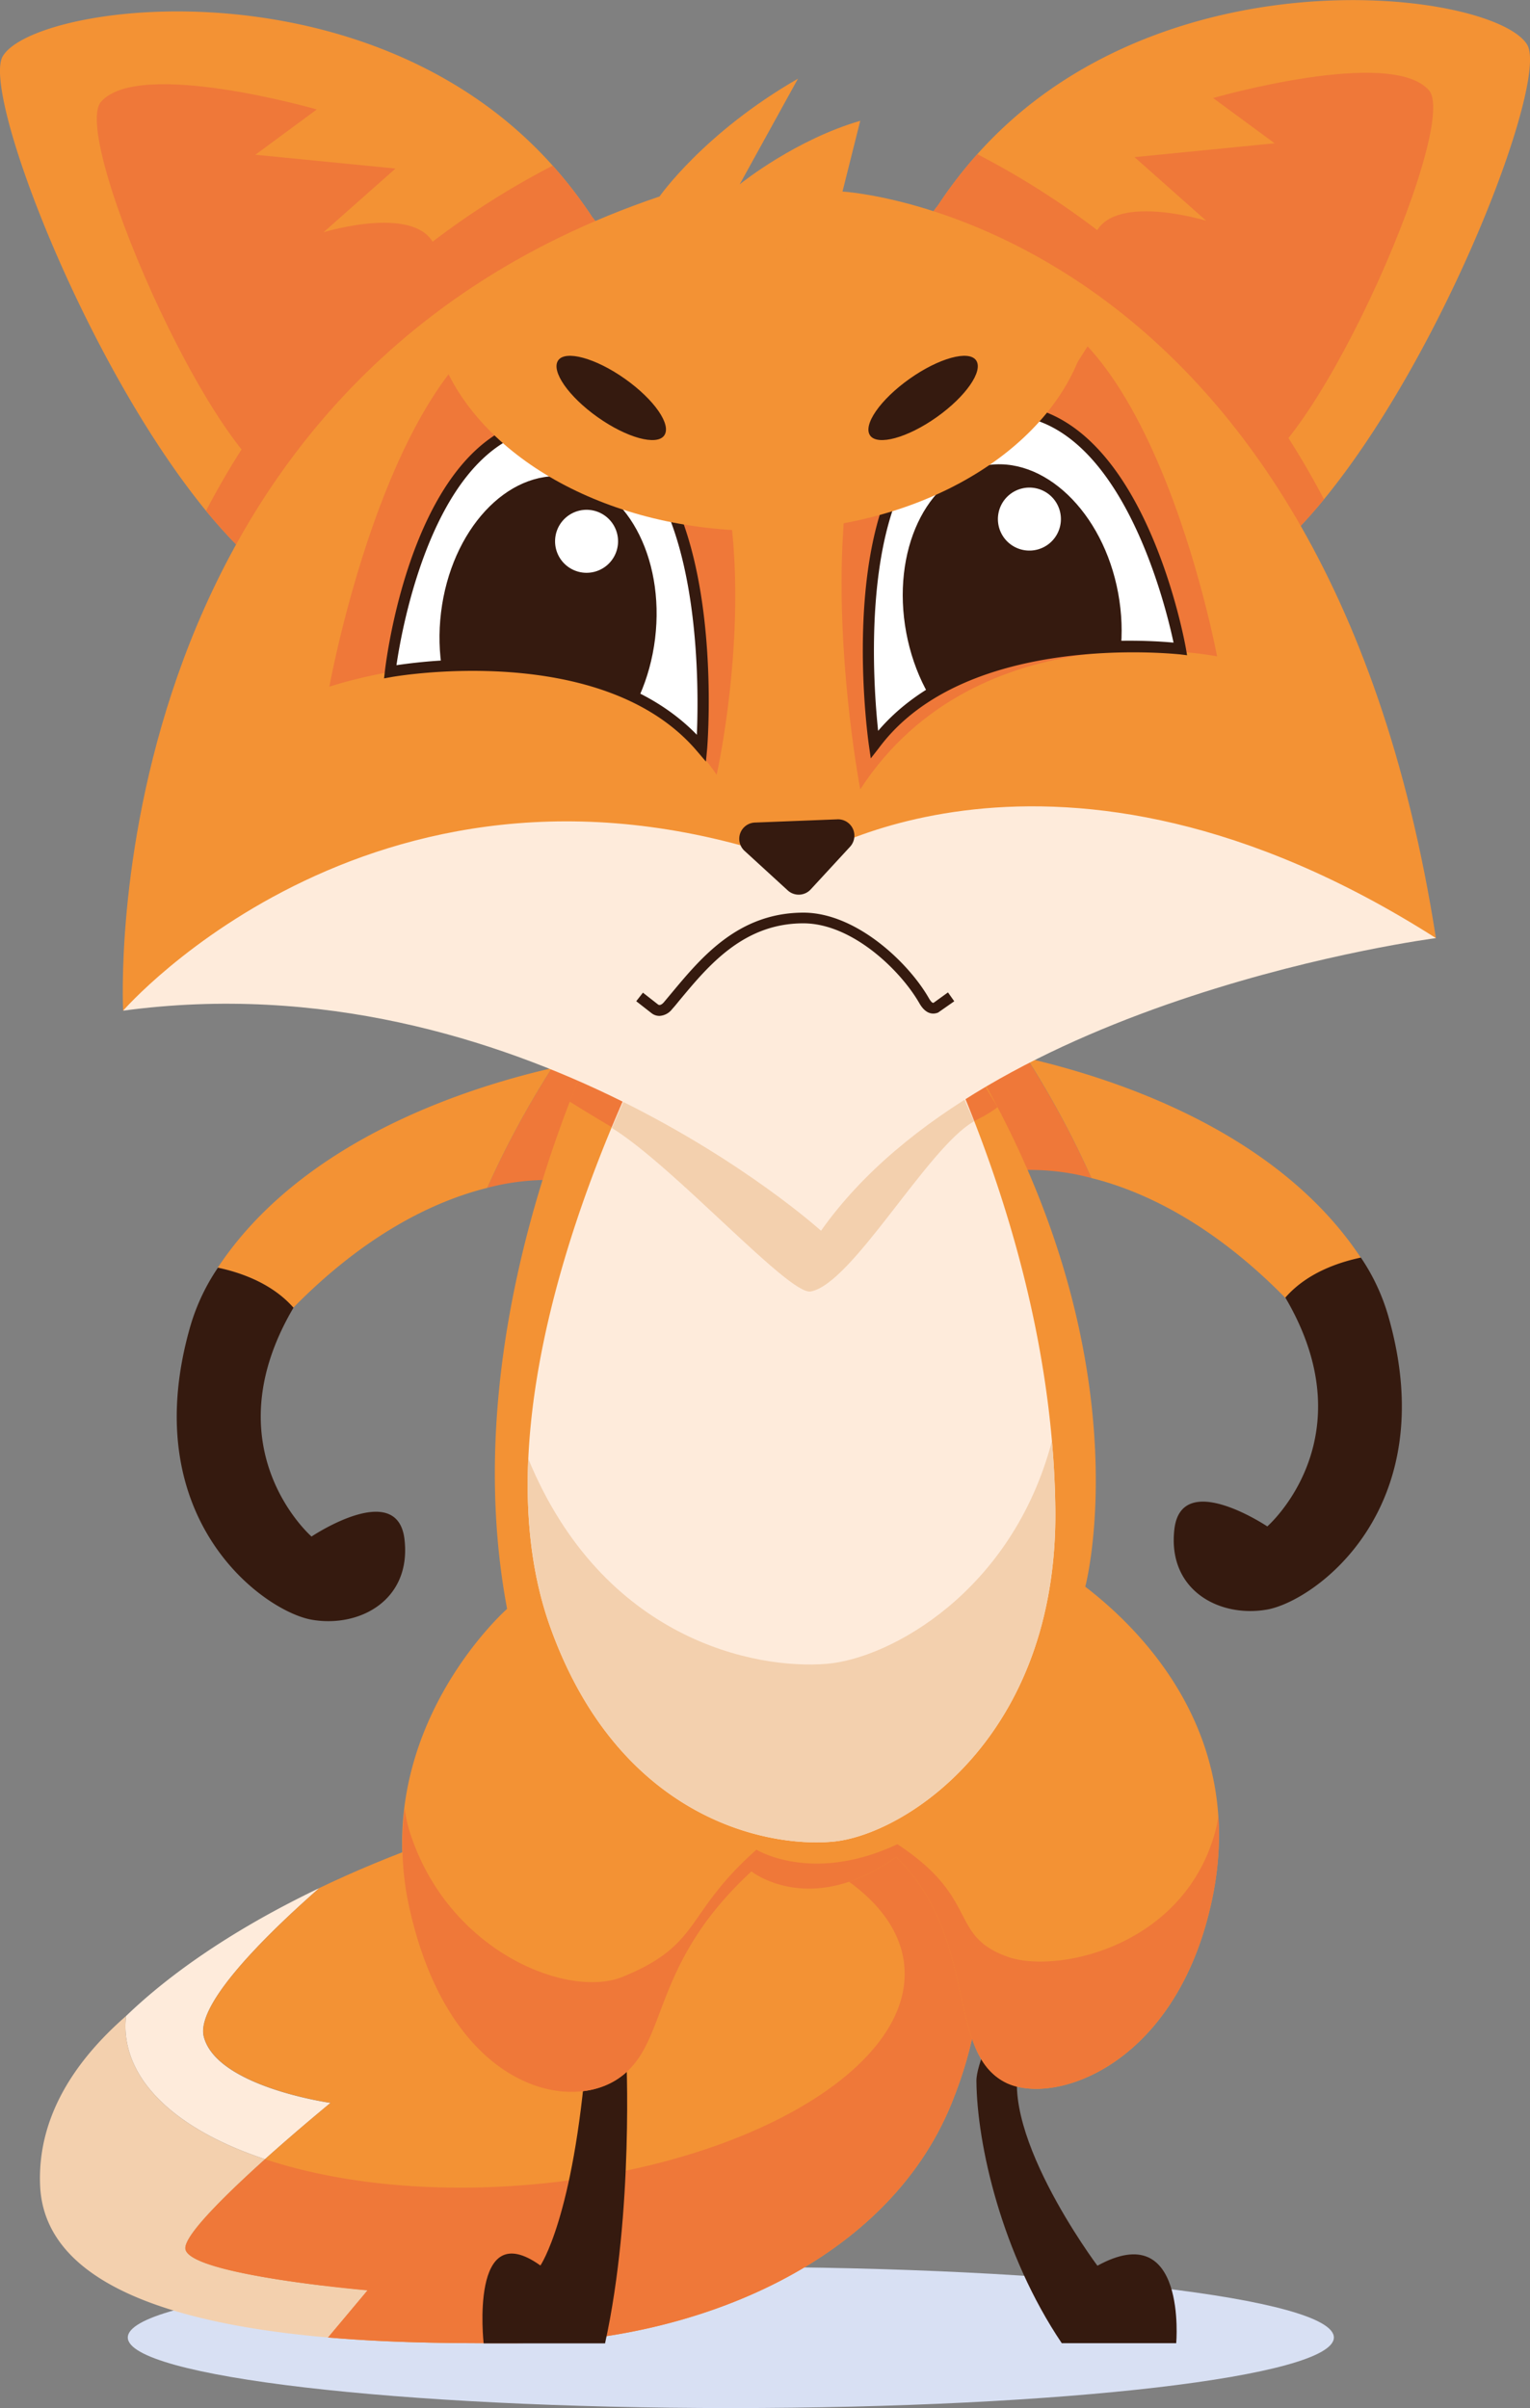 <svg xmlns="http://www.w3.org/2000/svg" xmlns:xlink="http://www.w3.org/1999/xlink" viewBox="0 0 294.87 464.02"><rect x="0" y="0" width="294.87" height="464.02" fill="#808080" stroke="none"/><defs><style>.cls-1{fill:#fff;}.cls-2{fill:#d8e0f3;}.cls-3{fill:#feebdb;}.cls-4{fill:#f39234;}.cls-5{fill:#f3d0ae;}.cls-6{fill:#ef7839;}.cls-7{fill:#351a0f;}.cls-8{clip-path:url(#clip-path);}.cls-9{clip-path:url(#clip-path-2);}</style><clipPath id="clip-path"><path id="SVGID" class="cls-1" d="M135.21,144.15s5-62.69-27.56-62.86c-27-.15-32.47,48.15-32.47,48.15S116.35,121.84,135.21,144.15Z"/></clipPath><clipPath id="clip-path-2"><path id="SVGID-2" data-name="SVGID" class="cls-1" d="M168.49,143.48S159.54,81.24,192,79c27-1.84,35.44,46,35.44,46S185.91,120,168.49,143.48Z"/></clipPath></defs><title>Chateado</title><g id="Camada_2" data-name="Camada 2"><g id="Camada_1-2" data-name="Camada 1"><path class="cls-2" d="M24.63,450.42c0,7.51,52,13.6,116.22,13.6s116.22-6.09,116.22-13.6-52-13.6-116.22-13.6S24.63,442.91,24.63,450.42Z"/><path class="cls-3" d="M63.7,405.22s-6.11,5-12.62,10.84c-15.65-5.18-25.93-13.75-26.84-24.17a16.3,16.3,0,0,1,.06-3.42c9-8.67,21.55-17.14,37.24-24.65-9.89,8.69-23.93,22.35-22.26,28.68C41.82,402.16,63.7,405.22,63.7,405.22Z"/><path class="cls-4" d="M183.43,405.22c-12.88,31.89-51.55,46.3-84.16,46.3-8.38,0-21.91.12-36.06-1.1l7.61-9.08s-35.1-3-35.1-8.14,28-28,28-28-21.88-3.06-24.42-12.72c-1.67-6.33,12.37-20,22.26-28.68,27.11-13,63.62-23.06,107.64-26.27C169.18,337.55,201.56,360.38,183.43,405.22Z"/><path class="cls-5" d="M24.3,388.47a16.3,16.3,0,0,0-.06,3.42c.91,10.42,11.19,19,26.84,24.17-7.41,6.66-15.36,14.43-15.36,17.14,0,5.09,35.1,8.14,35.1,8.14l-7.61,9.08C37.34,448.18,8.6,441.5,7.73,421.15,7.23,409.29,13,398.34,24.3,388.47Z"/><path class="cls-6" d="M183.43,405.22c-12.88,31.89-51.55,46.3-84.16,46.3-8.38,0-21.91.12-36.06-1.1l7.61-9.08s-35.1-3-35.1-8.14c0-2.71,8-10.48,15.36-17.14,13.82,4.6,31.83,6.58,51.27,4.89,41.43-3.6,73.65-22.45,71.94-42.09-1.67-19.07-34.66-31.89-74.51-29.32a341,341,0,0,1,69.4-12S201.56,360.38,183.43,405.22Z"/><path class="cls-7" d="M120.68,395.55s1.53,30.53-4.07,56H93.21s-2.78-24.84,10.94-15c0,0,6.36-9.16,8.9-41Z"/><path class="cls-7" d="M191.58,390.8s-3.42,7-3.4,10.18c.1,12.25,4.89,33.37,16.45,50.54h22.06s2.11-24.42-15.19-14.93c0,0-20.6-27.47-14.34-41Z"/><path class="cls-6" d="M120.87,203.23l-10.61,24.38a45.63,45.63,0,0,0-16.37,1.29,179.63,179.63,0,0,1,12.45-23.06A131.28,131.28,0,0,1,120.87,203.23Z"/><path class="cls-6" d="M183.37,201.28,194,225.67A45.39,45.39,0,0,1,210.35,227a178.32,178.32,0,0,0-12.46-23.06A130.92,130.92,0,0,0,183.37,201.28Z"/><path class="cls-4" d="M197.89,203.89A178.32,178.32,0,0,1,210.35,227c10.91,2.73,24,9.47,37.37,23.1,4.09-4.68,10.11-6.78,14.56-7.72C246.45,218.43,216,208.08,197.89,203.89Z"/><path class="cls-7" d="M244.11,310.17c9.19-1.56,34.17-19.36,23.43-56.63a39.69,39.69,0,0,0-5.26-11.21c-4.45.94-10.46,3-14.56,7.71,16,27.17-3.48,44.09-3.48,44.09s-16.57-11.11-17.91.57S234.92,311.74,244.11,310.17Z"/><path class="cls-4" d="M106.34,205.84A179.63,179.63,0,0,0,93.89,228.9c-10.92,2.73-24,9.47-37.37,23.1-4.09-4.68-10.11-6.78-14.56-7.72C57.79,220.38,88.26,210,106.34,205.84Z"/><path class="cls-4" d="M233.6,366c-6.83,32.41-31,40.06-40.06,35.15-11.32-6.12-4.89-27.69-20.83-43.32-16.55,11.84-27.89,2.78-27.89,2.78-20.1,18.54-15.67,33.58-26,40.13s-32.58.63-40-33.47,18.91-57.25,18.91-57.25C90.53,271.8,101.2,233.73,111,209.26a206.59,206.59,0,0,1,12.77-26.87L177.17,189c3.77,5.26,7.14,10.44,10.16,15.52,33.7,56.9,21.83,101.23,21.83,101.23C219.17,313.45,240.43,333.61,233.6,366Z"/><path class="cls-6" d="M233.6,366c-6.83,32.41-31,40.06-40.06,35.15-11.32-6.12-4.89-27.69-20.83-43.32-16.55,11.84-27.89,2.78-27.89,2.78-20.1,18.54-15.67,33.58-26,40.13s-32.58.63-40-33.47A55.35,55.35,0,0,1,78,348.55a25.83,25.83,0,0,0,1.19,5.12c7.63,22.7,30.46,31.46,40.77,27.27,15.41-6.27,11.81-12.09,25.83-24.52,0,0,10.7,6.68,27.16-1.05,16,10.5,9.79,17.54,21.16,21.66,9.12,3.34,33.19-1.56,39.78-23a26.34,26.34,0,0,0,.93-4.09A59.31,59.31,0,0,1,233.6,366Z"/><path class="cls-6" d="M192.25,213.34c-5.6,4.51-18.63,6.28-24.18,21.52a11.12,11.12,0,0,1-18.38,3.94c-9.43-9.56-24.26-16.73-39.92-26.54a297.64,297.64,0,0,1,14-29.87L177.17,189C180.94,194.26,189.23,208.27,192.25,213.34Z"/><path class="cls-3" d="M160.46,354.88c-13.11,1.17-41.32-4.73-54.44-41.43-11.39-31.87,2.1-73.62,13.25-99.49A249,249,0,0,1,131,190l20.41-4.18,19.82-4.08s1.55,2.5,4,7,5.62,10.9,9.07,18.83C193,227.87,203,258.06,203.39,290.7,203.93,334.81,174.25,353.66,160.46,354.88Z"/><path class="cls-5" d="M160.46,354.88c-13.11,1.17-41.32-4.73-54.44-41.43-3.6-10.07-4.71-21.13-4.22-32.38,14.4,34.95,43.77,40.68,57.54,39.54,12.13-1,35.73-13.85,43.39-42.91.39,4.26.6,8.6.66,13C203.93,334.81,174.25,353.66,160.46,354.88Z"/><path class="cls-5" d="M187.73,216.07c-8.95,5-23.46,31.35-31.49,32.79-4.17.75-26.19-24-38.32-31.51C124.15,202.87,131,190,131,190l20.41-4.18,23.77,2.93C177.59,193.2,184.28,208.13,187.73,216.07Z"/><path class="cls-7" d="M60.13,312.12c-9.2-1.56-34.18-19.36-23.43-56.63A40,40,0,0,1,42,244.28c4.46.94,10.47,3.05,14.56,7.71-16,27.17,3.48,44.09,3.48,44.09s16.58-11.11,17.92.57S69.32,313.69,60.13,312.12Z"/><path class="cls-4" d="M112.44,85.33c-15.81,22.35-38.22,36.24-52.06,30.48-4.48-1.85-9-5.15-13.51-9.53a99,99,0,0,1-7.16-7.85C16.16,69.67-3.53,17.7.53,10.84,6,1.6,57.72-6.21,94.19,20.69a81.58,81.58,0,0,1,12.33,11.23,83.85,83.85,0,0,1,7.59,9.87C123.33,53,119.5,75.36,112.44,85.33Z"/><path class="cls-6" d="M112.44,85.33c-15.81,22.35-38.22,36.24-52.06,30.48-4.48-1.85-9-5.15-13.51-9.53a99,99,0,0,1-7.16-7.85,156.21,156.21,0,0,1,66.81-66.51,83.85,83.85,0,0,1,7.59,9.87C123.33,53,119.5,75.36,112.44,85.33Z"/><path class="cls-6" d="M19.46,19.63c-6.12,7.09,24.15,75.31,37,74.3S86.88,56.87,84,47.93s-21.64-3.18-21.64-3.18L76.22,32.48l-27-2.66,11.83-8.73S26.74,11.2,19.46,19.63Z"/><path class="cls-4" d="M182.43,83.13c15.81,22.35,38.22,36.23,52.07,30.48a44.11,44.11,0,0,0,13.5-9.54,97.31,97.31,0,0,0,7.16-7.85c23.55-28.76,43.24-80.73,39.18-87.58-5.49-9.24-57.18-17-93.66,9.85a81,81,0,0,0-12.33,11.22,84.81,84.81,0,0,0-7.59,9.88C171.54,50.83,175.37,73.16,182.43,83.13Z"/><path class="cls-6" d="M182.43,83.13c15.81,22.35,38.22,36.23,52.07,30.48a44.11,44.11,0,0,0,13.5-9.54,97.31,97.31,0,0,0,7.16-7.85,156.33,156.33,0,0,0-66.81-66.51,84.81,84.81,0,0,0-7.59,9.88C171.54,50.83,175.37,73.16,182.43,83.13Z"/><path class="cls-6" d="M275.41,17.42c6.12,7.1-24.15,75.32-37,74.31s-30.46-37.06-27.58-46,21.64-3.19,21.64-3.19L218.65,30.28l27-2.67L233.8,18.89S268.13,9,275.41,17.42Z"/><path class="cls-4" d="M276.74,180.77C200.53,150,154.07,166.46,154.07,166.46c-74.44-4.4-130.34,28.29-130.34,28.29S17.23,75,127.11,37.86c0,0,8.55-12.28,26.68-22.7L142.56,35.52c.63-.51,10.89-8.65,23.23-12.24l-3.42,13.63S255.11,41.93,276.74,180.77Z"/><path class="cls-3" d="M276.74,180.77s-86.58,11.17-118.51,56.39c0,0-58.13-52.72-134.5-42.41,0,0,49.7-57.28,130.34-28.29C154.07,166.46,202.91,133.72,276.74,180.77Z"/><path class="cls-6" d="M138.12,149.31s18.25-81.47-27.59-89.49c-32.95-5.76-47.05,72.5-47.05,72.5S114.71,114.81,138.12,149.31Z"/><path class="cls-7" d="M145.54,158.5l15.87-.62a3.15,3.15,0,0,1,2.43,5.27l-7.6,8.24a3.14,3.14,0,0,1-4.43.18L143.54,164A3.14,3.14,0,0,1,145.54,158.5Z"/><path id="SVGID-3" data-name="SVGID" class="cls-1" d="M135.21,144.15s5-62.69-27.56-62.86c-27-.15-32.47,48.15-32.47,48.15S116.35,121.84,135.21,144.15Z"/><g class="cls-8"><path class="cls-7" d="M126.25,123.06c-1.94,15.83-12.74,27.53-24.13,26.14S83.07,133.85,85,118s12.73-27.53,24.12-26.14S128.18,107.24,126.25,123.06Z"/></g><path class="cls-7" d="M136.05,146.76l-1.64-1.93c-18.24-21.59-58.63-14.44-59-14.36l-1.39.25.16-1.4c.23-2,5.87-49.08,33.39-49.08h.13a21.71,21.71,0,0,1,16.46,7.3c15.16,16.5,12.26,55.06,12.13,56.69ZM91.44,127.09c13.16,0,31.24,2.52,42.86,14.5.38-8.85.69-39.14-11.72-52.64a19.7,19.7,0,0,0-14.94-6.62h-.11c-23.17,0-30,38.06-31.12,45.85A101.88,101.88,0,0,1,91.44,127.09Z"/><path class="cls-7" d="M127.09,195.76a2.47,2.47,0,0,1-1.55-.55l-2.92-2.28,1.29-1.65,2.91,2.28c.43.33,1-.27,1.15-.46l1.53-1.83c5.71-6.85,12.82-15.38,25.32-15.41h0c10.16,0,20.25,9.61,24.17,16.44.5.87.77,1,.94.93l2.77-2,1.21,1.71-3.12,2.18c-.95.38-2.36.37-3.61-1.81-3.67-6.4-13-15.39-22.36-15.39h0c-11.52,0-18.28,8.14-23.71,14.66-.53.63-1,1.25-1.55,1.84A3.31,3.31,0,0,1,127.09,195.76Z"/><path class="cls-1" d="M119.07,105.05a6.07,6.07,0,1,1-5.29-6.77A6.07,6.07,0,0,1,119.07,105.05Z"/><path class="cls-6" d="M165.79,152.1s-16.74-87.56,22-94.33c32.94-5.75,46.77,68.71,46.77,68.71S188.53,117.15,165.79,152.1Z"/><path id="SVGID-4" data-name="SVGID" class="cls-1" d="M168.49,143.48S159.54,81.24,192,79c27-1.84,35.44,46,35.44,46S185.91,120,168.49,143.48Z"/><g class="cls-9"><path class="cls-7" d="M174.66,121.92c2.93,15.68,14.45,26.67,25.73,24.57s18-16.52,15.11-32.2-14.44-26.67-25.72-24.57S171.74,106.25,174.66,121.92Z"/></g><path class="cls-1" d="M204.42,100.75A6.07,6.07,0,1,1,199.13,94,6.07,6.07,0,0,1,204.42,100.75Z"/><path class="cls-7" d="M167.82,146.14l-.36-2.51c-.23-1.62-5.55-39.92,8.53-57.35A21.71,21.71,0,0,1,192,78c27.57-1.88,36.18,44.88,36.54,46.87l.24,1.39-1.4-.17c-.41,0-41.17-4.64-58,18.05ZM193.53,80c-.47,0-.94,0-1.42,0a19.74,19.74,0,0,0-14.49,7.55c-11.53,14.26-9.32,44.47-8.38,53.28,16.56-19.39,49.56-17.69,56.93-17C224.57,116.28,215.68,80,193.53,80Z"/><path class="cls-4" d="M207.71,69.71c-7.85,18.84-32.28,32.58-61.19,32.58S93.18,88.55,85.33,69.71c19.51-27.19,63.52-28.71,128-8.82Z"/><path class="cls-7" d="M128,83.93c-1.44,2-7.19.45-12.83-3.55s-9-8.89-7.6-10.93S114.8,69,120.45,73,129.49,81.88,128,83.93Z"/><path class="cls-7" d="M167.7,83.93c1.44,2,7.19.45,12.83-3.55s9-8.89,7.6-10.93S180.93,69,175.29,73,166.25,81.88,167.7,83.93Z"/></g></g></svg>